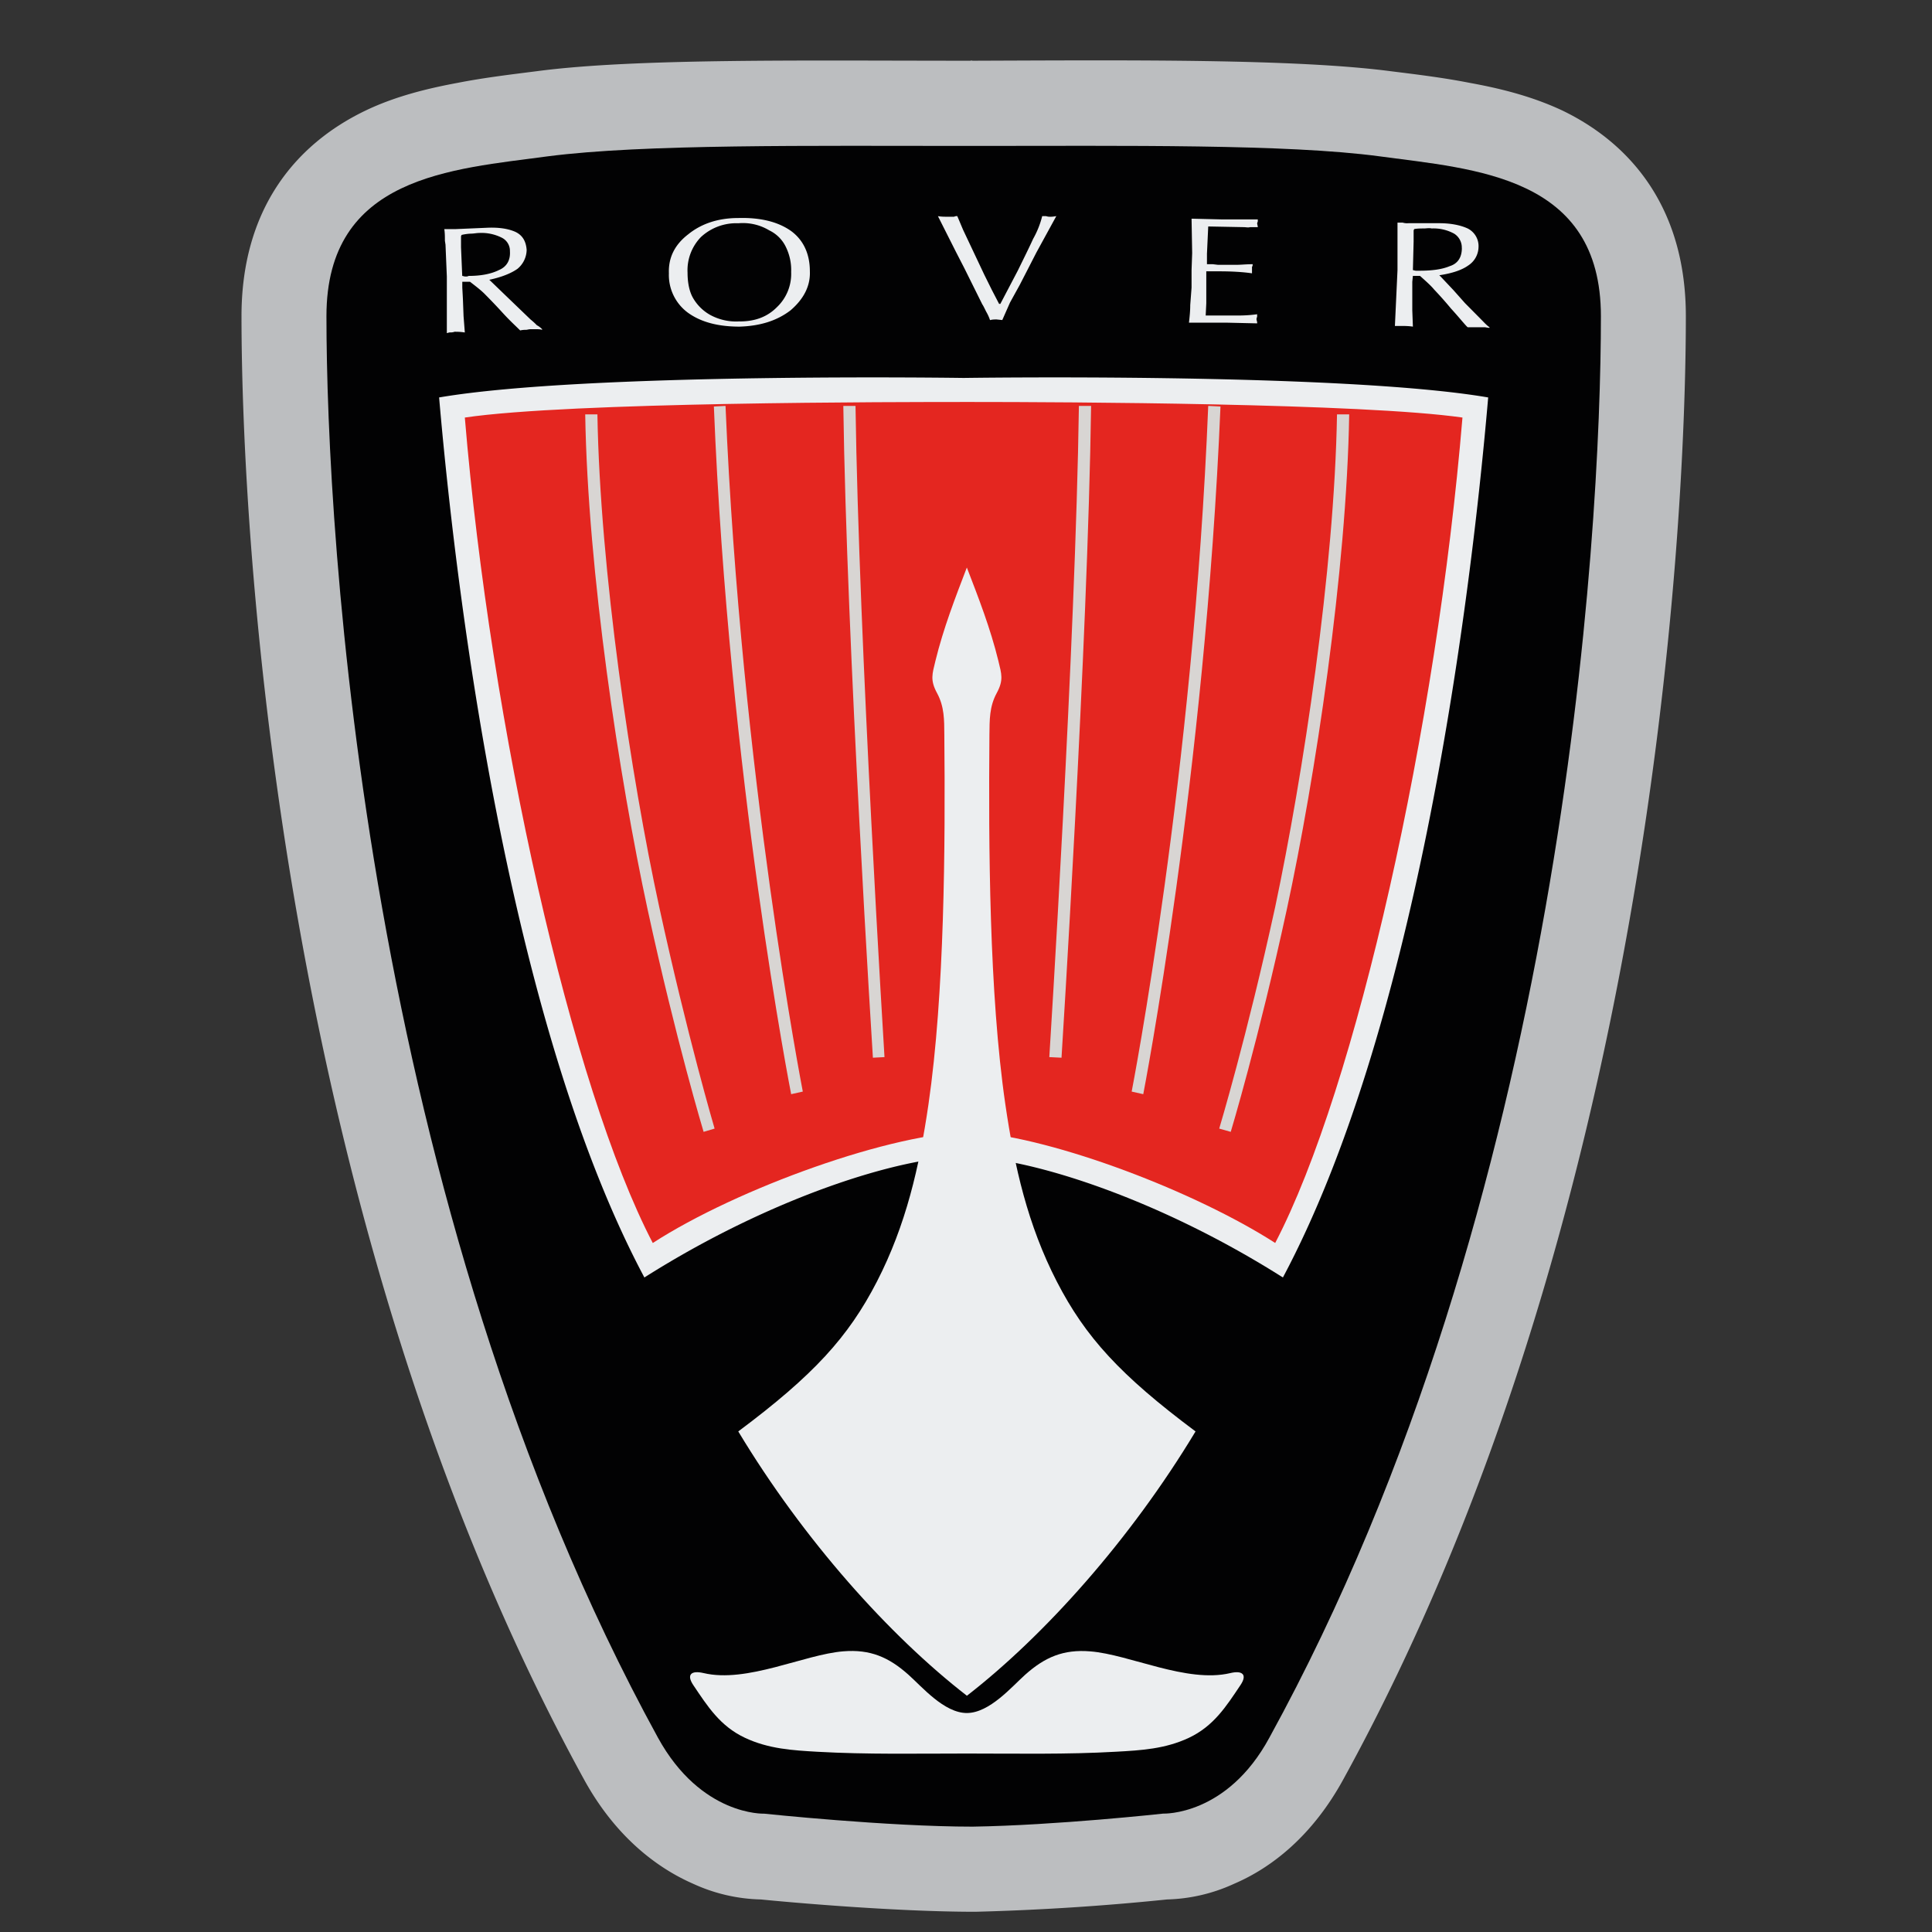 <svg xmlns="http://www.w3.org/2000/svg" width="32" height="32" viewBox="0 0 32 32"><rect x="0" y="0" width="32" height="32" fill="#333333" stroke="none"/><g fill="none" fill-rule="evenodd"><path fill="#BCBEC0" d="M16.11 1.006c2.655-.01 5.342-.032 6.92.173.426.053.874.107 1.31.193.48.087 1.024.216 1.547.463 1.172.57 2.036 1.658 2.036 3.402 0 3.682-.619 15.039-5.672 24.232-.512.936-1.183 1.464-1.812 1.733a2.825 2.825 0 01-1.109.259 41.36 41.36 0 01-3.177.204c-1.343 0-3.134-.162-3.55-.204a2.83 2.83 0 01-1.12-.259c-.617-.269-1.3-.797-1.812-1.733C4.63 20.276 4 8.919 4 5.237c0-1.744.864-2.831 2.047-3.402.512-.247 1.066-.376 1.535-.463.437-.086.895-.14 1.311-.193 1.632-.216 4.446-.173 7.175-.173.032 0-.01-.01.043 0"/><path fill="#020203" d="M16.11 30.255c1.386-.022 3.156-.216 3.156-.216s1.056.043 1.76-1.26c4.871-8.87 5.49-19.925 5.49-23.542 0-2.325-2.08-2.433-3.668-2.648-1.535-.205-4.2-.172-6.78-.172-2.665 0-5.405-.033-6.993.172-1.589.215-3.668.323-3.668 2.648 0 3.617.63 14.673 5.49 23.543.715 1.302 1.76 1.26 1.76 1.26s2.036.215 3.454.215"/><path fill="#ECEEF0" d="M7.657 4.763l.01.183.011.291.021.27c-.074-.012-.128-.012-.17-.012-.032.011-.054.011-.075.011-.021 0-.043.011-.053.011V4.58l-.022-.527-.01-.065c0-.064 0-.129-.01-.193h.18l.512-.022c.192-.01.352.01.48.065.117.053.181.15.192.301a.416.416 0 01-.15.312c-.106.076-.266.14-.469.183l.011.01.224.216.213.205.235.226c.053.043.085.075.106.097.022.01.054.032.086.064v.011c-.032-.01-.064-.01-.096-.01h-.096c-.032 0-.054.01-.075.01-.021 0-.053 0-.096.01l-.021-.02c-.053-.054-.15-.14-.277-.28-.128-.14-.224-.237-.288-.302-.064-.065-.15-.13-.245-.204h-.128v.096zm.789-.602a.243.243 0 00-.139-.226.743.743 0 00-.373-.076c-.043 0-.085.011-.139.011a.828.828 0 00-.149.021l-.01.022v.183l.02.474c.011 0 .033.01.054.01.021 0 .032 0 .053-.01.203 0 .373-.033.501-.097.128-.054.192-.162.182-.312zm4.968.333c.01.248-.107.463-.32.646-.224.172-.501.259-.843.27-.362 0-.64-.076-.852-.227a.775.775 0 01-.32-.656c-.01-.259.096-.474.32-.646.213-.173.49-.27.831-.27.373-.01.661.065.874.216.203.15.31.377.31.667zm-1.163.83c.256 0 .459-.076.619-.238a.76.76 0 00.234-.581.864.864 0 00-.085-.409.583.583 0 00-.277-.28.845.845 0 00-.512-.118.86.86 0 00-.618.226.79.79 0 00-.224.592c0 .172.032.312.085.409a.75.75 0 00.288.29.895.895 0 00.49.108zm4.606-.84l-.288.549h-.021l-.118-.227-.128-.258-.351-.743-.086-.204-.01-.022c-.01 0-.032 0-.053.011h-.086c-.064 0-.128 0-.181-.01l.298.591.139.27.299.602c.01.011.031.054.063.119a.733.733 0 01.064.14c.043-.011.075-.011.107-.011l.096.01.128-.29.16-.29.139-.27.138-.269.33-.603c-.053.011-.085.011-.106.011-.01 0-.032 0-.064-.01h-.064a1.499 1.499 0 01-.15.376c-.074.162-.16.334-.255.528zm3.976-.85h-.607l-.49-.012.01.57-.01.28v.291l-.022.291c0 .097-.01.194-.021.29h.607l.523.012c0-.033-.011-.054-.011-.065 0-.01 0-.022.01-.043v-.043c-.074.01-.18.021-.32.021h-.532l.01-.204v-.528h.214c.213 0 .394.011.543.033v-.108c.011-.01.011-.032.011-.043-.107 0-.192.01-.256.01h-.32l-.085-.01h-.096v-.172l.021-.453.576.011c.053 0 .085.011.117 0h.128c0-.021-.01-.043-.01-.064 0-.011.01-.022.01-.033v-.032zm2.559 1.033v.473l.01.27c-.074-.011-.138-.011-.18-.011h-.118l.043-.926v-.786h.085a.25.25 0 00.096.01h.512c.191 0 .352.033.469.087a.327.327 0 01.18.312.372.372 0 01-.17.301c-.106.076-.266.13-.48.162l.022.021.213.226.192.216.235.237.095.097c.022.021.043.043.075.064v.01c-.032 0-.064-.01-.085-.01h-.277l-.011-.01c-.053-.054-.139-.162-.267-.302a5.995 5.995 0 00-.277-.312c-.053-.065-.138-.14-.234-.226h-.118l-.01.097zm.82-.56a.27.27 0 00-.127-.237.71.71 0 00-.373-.086c-.043-.011-.086 0-.128 0-.053 0-.107 0-.16.01l-.01.022V4l-.012.474c.011 0 .033.01.054.01h.053c.203 0 .373-.021.501-.075.139-.043.203-.15.203-.301zM15.961 19.16c1.03 0 3.173.66 5.288 1.999 2.155-4.043 3.074-10.786 3.4-14.576-2.437-.417-8.688-.323-8.688-.323s-6.25-.094-8.688.323c.327 3.79 1.245 10.533 3.4 14.576 2.116-1.34 4.259-2 5.288-2"/><path fill="#E42620" d="M21.121 20.588c1.343-2.573 2.676-8.547 3.102-13.672-1.641-.236-6.567-.258-8.155-.258-1.226 0-6.631 0-8.369.258.427 5.125 1.77 11.099 3.113 13.672 1.397-.904 3.987-1.84 5.31-1.84 1.364.107 3.677.99 5 1.84"/><path fill="#D8D5D3" d="M9.895 6.863c.043 2.583.555 5.996 1.024 8.16.469 2.152.917 3.67.917 3.67l-.182.054s-.458-1.518-.927-3.681c-.47-2.175-.992-5.598-1.034-8.203h.202zm2.122-.14c.256 6.103 1.28 11.357 1.28 11.357l-.193.043s-1.034-5.264-1.28-11.39l.193-.01zm2.153 0c.054 3.897.48 10.786.48 10.786l-.192.01s-.437-6.889-.49-10.796h.202zm7.975.14c-.043 2.583-.566 5.996-1.024 8.16-.469 2.152-.927 3.67-.927 3.67l.191.054s.459-1.518.928-3.681c.47-2.175.991-5.598 1.034-8.203h-.202zm-2.133-.14c-.245 6.103-1.268 11.357-1.268 11.357l.192.043s1.023-5.264 1.279-11.39l-.203-.01zm-2.142 0c-.054 3.897-.49 10.786-.49 10.786l.202.01s.437-6.889.49-10.796h-.202z"/><path fill="#ECEEF0" d="M20.581 27.727h-.001c-.032-.034-.105-.039-.204-.015-.719.17-1.668-.309-2.317-.36-.445-.037-.753.096-1.078.386-.221.197-.59.634-.967.635-.377 0-.746-.438-.968-.635-.325-.29-.633-.423-1.077-.387-.65.052-1.598.531-2.317.36-.1-.023-.172-.018-.204.016s-.024.096.036.185c.235.349.442.677.854.871.393.185.79.208 1.205.232.821.046 1.642.029 2.465.029h.013c.824 0 1.644.017 2.465-.03.416-.023.813-.046 1.205-.23.413-.195.62-.523.854-.872.06-.089.068-.15.036-.185"/><path fill="#ECEEF0" d="M16.015 28.087c-1.283-.994-2.705-2.581-3.787-4.378 1.247-.931 1.823-1.563 2.296-2.481.483-.938.704-1.906.854-2.934.268-1.844.28-4.278.263-6.128-.002-.238.002-.46-.12-.685-.118-.218-.08-.315-.027-.536.132-.539.327-1.042.52-1.545.194.503.39 1.006.522 1.545.053.221.09.318-.028.536-.122.224-.117.447-.12.685-.015 1.85-.005 4.284.264 6.128.15 1.028.37 1.996.853 2.934.473.918 1.05 1.55 2.297 2.481-1.082 1.797-2.506 3.384-3.787 4.378"/></g></svg>